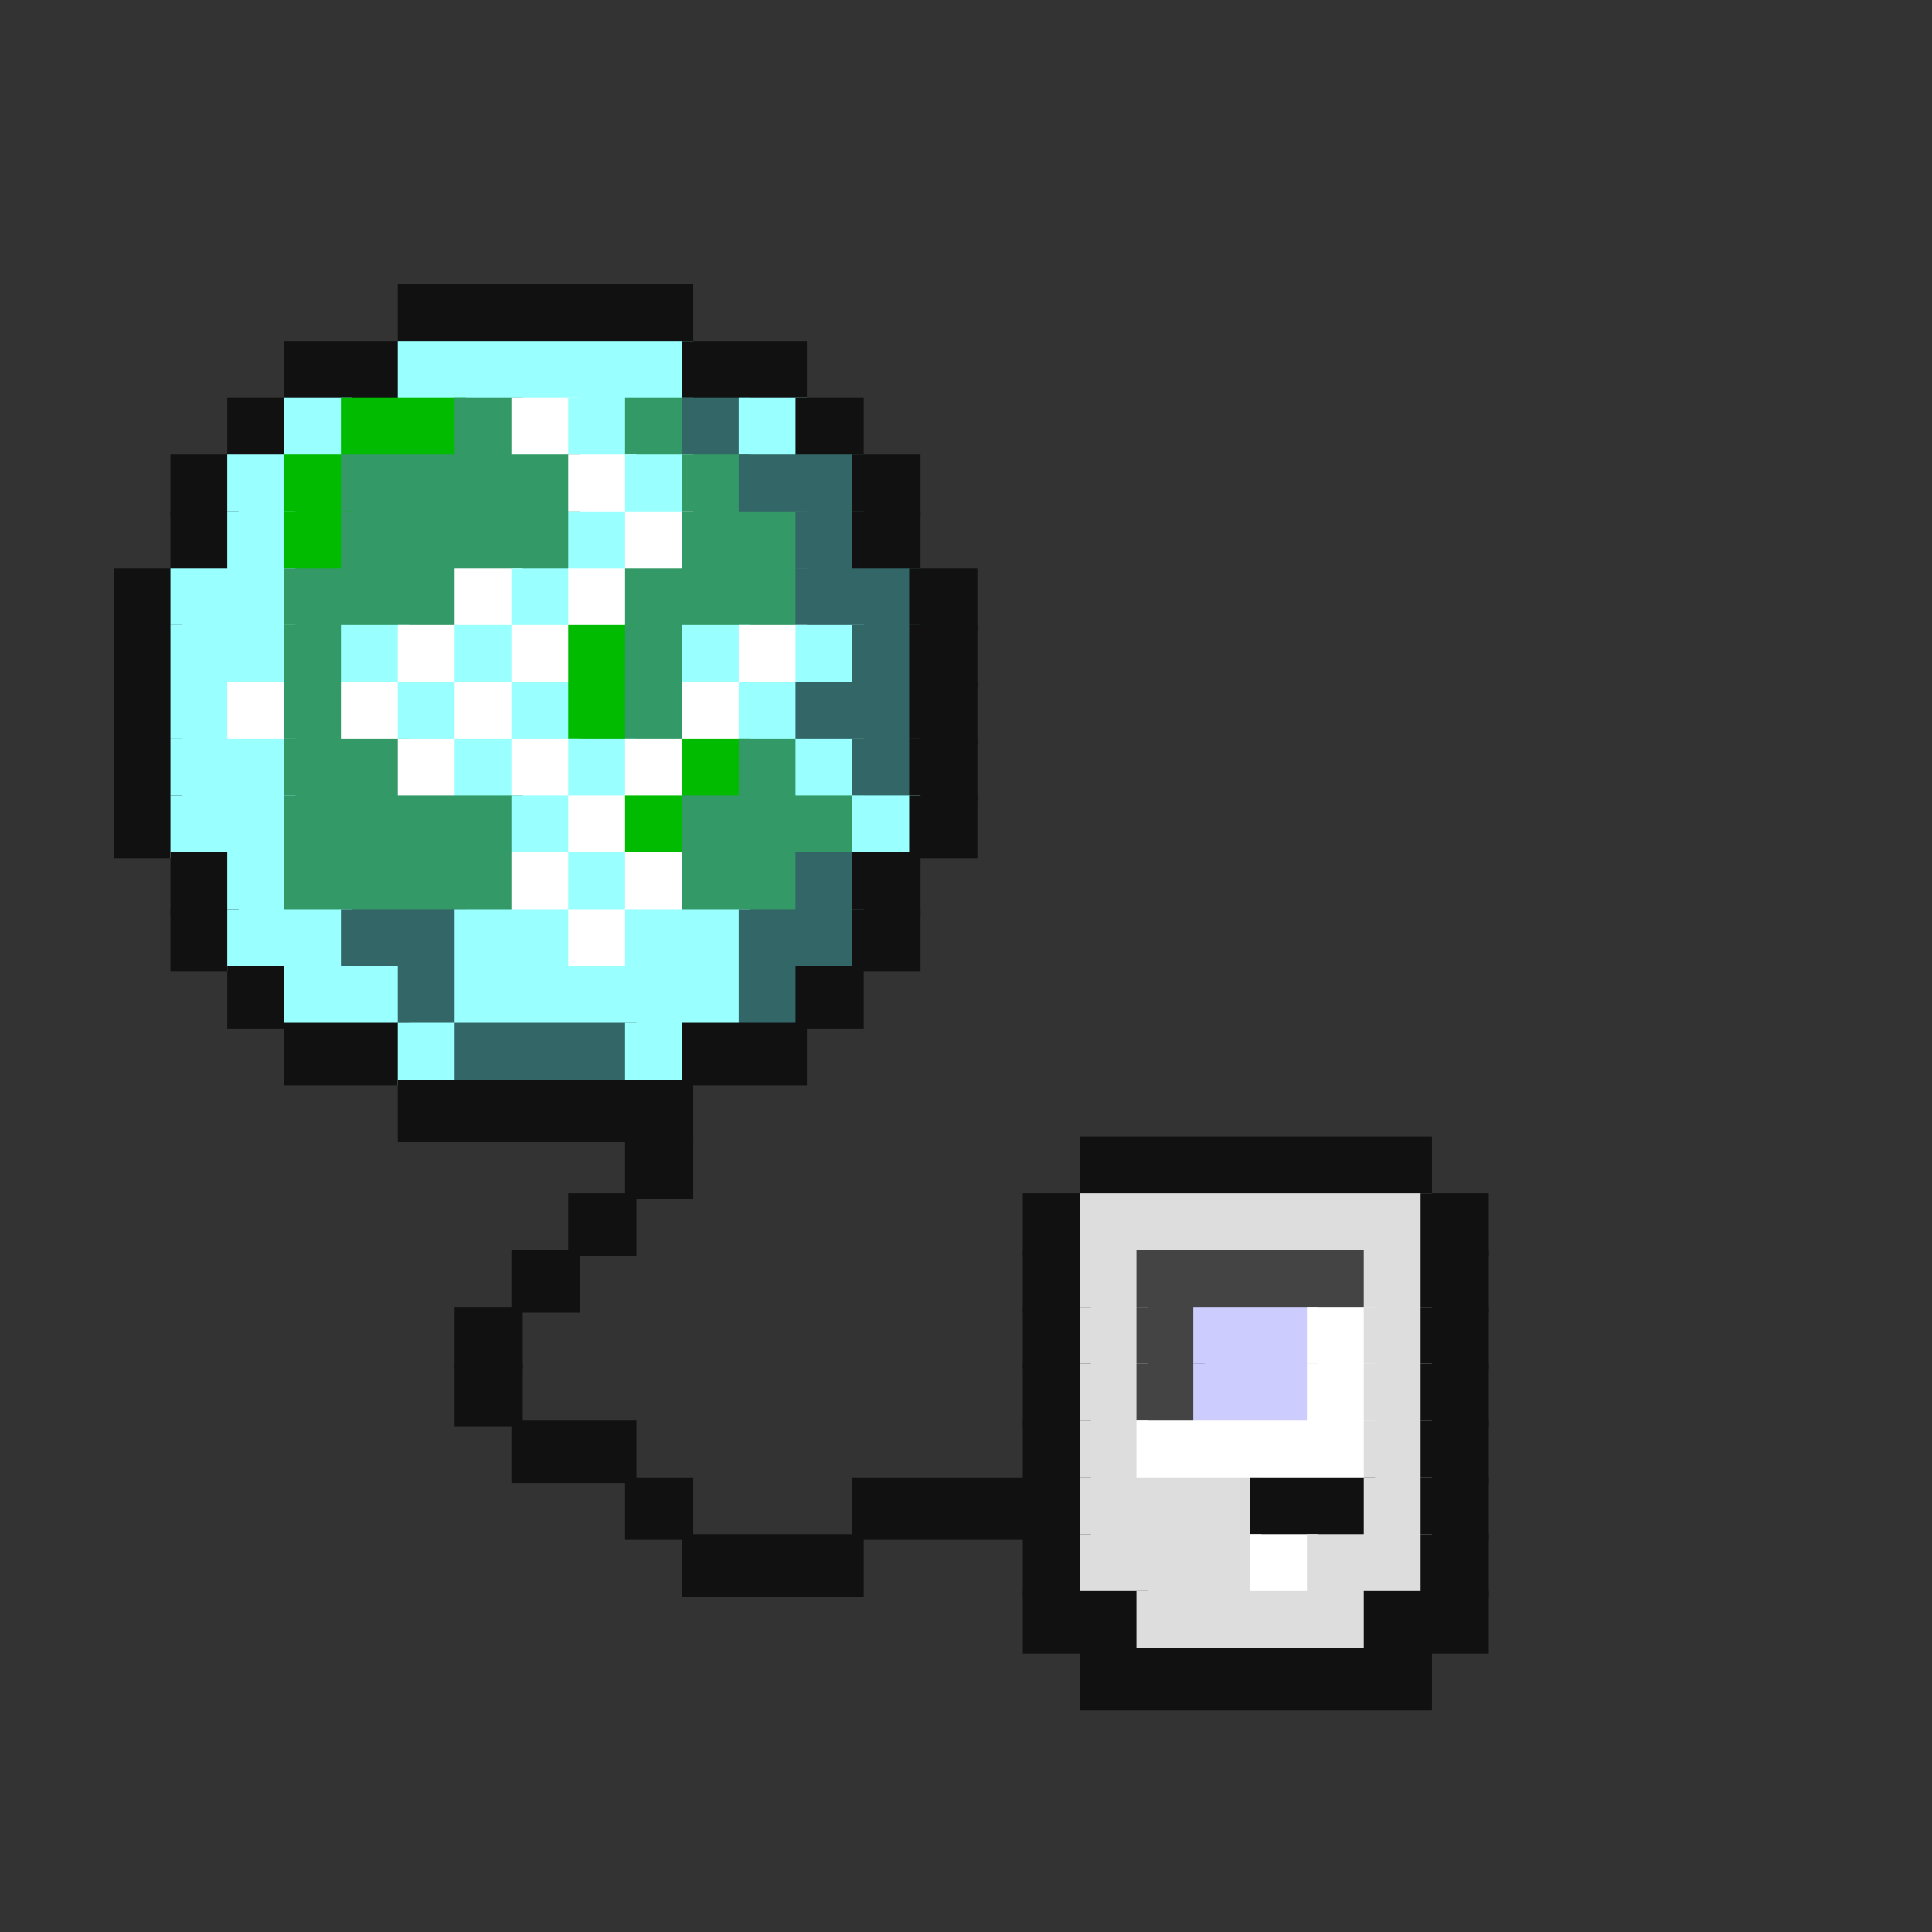 <svg viewBox='0 0 34 34' xmlns='http://www.w3.org/2000/svg'><rect x="0" y="0" width="34" height="34" fill="#333333" stroke="none"/><defs><g id='0'><rect width='2.2' height='1.1' fill='#111111'></rect></g><g id='1'><rect width='1.2' height='1.1' fill='#99ffff'></rect></g><g id='2'><rect width='1.2' height='1.1' fill='#339966'></rect></g><g id='3'><rect width='1.2' height='1.1' fill='#111111'></rect></g><g id='4'><rect width='1.2' height='1.1' fill='#ffffff'></rect></g><g id='5'><rect width='1.2' height='1.1' fill='#00bb00'></rect></g><g id='6'><rect width='4.2' height='1.1' fill='#339966'></rect></g><g id='7'><rect width='1.2' height='1.1' fill='#336666'></rect></g><g id='8'><rect width='3.2' height='1.1' fill='#339966'></rect></g><g id='9'><rect width='2.2' height='1.1' fill='#336666'></rect></g><g id='10'><rect width='2.2' height='1.1' fill='#99ffff'></rect></g><g id='11'><rect width='2.2' height='1.1' fill='#339966'></rect></g><g id='12'><rect width='5.2' height='1.1' fill='#99ffff'></rect></g><g id='13'><rect width='5.2' height='1.1' fill='#111111'></rect></g><g id='14'><rect width='1.2' height='1.1' fill='#dddddd'></rect></g><g id='15'><rect width='1.2' height='1.1' fill='#444444'></rect></g><g id='16'><rect width='2.2' height='1.1' fill='#ccccff'></rect></g><g id='17'><rect width='3.2' height='1.1' fill='#dddddd'></rect></g><g id='18'><rect width='6.2' height='1.1' fill='#111111'></rect></g></defs><rect width='5.2' height='1.1' x='7' y='5' fill='#111111'></rect><rect width='2.2' height='1.1' x='5' y='6' fill='#111111'></rect><rect width='5.2' height='1.1' x='7' y='6' fill='#99ffff'></rect><use href='#0' x='12' y='6'></use><rect width='1.2' height='1.1' x='4' y='7' fill='#111111'></rect><rect width='1.2' height='1.1' x='5' y='7' fill='#99ffff'></rect><rect width='2.2' height='1.1' x='6' y='7' fill='#00bb00'></rect><rect width='1.2' height='1.1' x='8' y='7' fill='#339966'></rect><rect width='1.2' height='1.1' x='9' y='7' fill='#ffffff'></rect><use href='#1' x='10' y='7'></use><use href='#2' x='11' y='7'></use><rect width='1.2' height='1.1' x='12' y='7' fill='#336666'></rect><use href='#1' x='13' y='7'></use><use href='#3' x='14' y='7'></use><use href='#3' x='3' y='8'></use><use href='#1' x='4' y='8'></use><rect width='1.2' height='1.1' x='5' y='8' fill='#00bb00'></rect><rect width='4.2' height='1.1' x='6' y='8' fill='#339966'></rect><use href='#4' x='10' y='8'></use><use href='#1' x='11' y='8'></use><use href='#2' x='12' y='8'></use><rect width='2.2' height='1.1' x='13' y='8' fill='#336666'></rect><use href='#3' x='15' y='8'></use><use href='#3' x='3' y='9'></use><use href='#1' x='4' y='9'></use><use href='#5' x='5' y='9'></use><use href='#6' x='6' y='9'></use><use href='#1' x='10' y='9'></use><use href='#4' x='11' y='9'></use><rect width='2.2' height='1.1' x='12' y='9' fill='#339966'></rect><use href='#7' x='14' y='9'></use><use href='#3' x='15' y='9'></use><use href='#3' x='2' y='10'></use><rect width='2.2' height='1.1' x='3' y='10' fill='#99ffff'></rect><rect width='3.2' height='1.1' x='5' y='10' fill='#339966'></rect><use href='#4' x='8' y='10'></use><use href='#1' x='9' y='10'></use><use href='#4' x='10' y='10'></use><use href='#8' x='11' y='10'></use><use href='#9' x='14' y='10'></use><use href='#3' x='16' y='10'></use><use href='#3' x='2' y='11'></use><use href='#10' x='3' y='11'></use><use href='#2' x='5' y='11'></use><use href='#1' x='6' y='11'></use><use href='#4' x='7' y='11'></use><use href='#1' x='8' y='11'></use><use href='#4' x='9' y='11'></use><use href='#5' x='10' y='11'></use><use href='#2' x='11' y='11'></use><use href='#1' x='12' y='11'></use><use href='#4' x='13' y='11'></use><use href='#1' x='14' y='11'></use><use href='#7' x='15' y='11'></use><use href='#3' x='16' y='11'></use><use href='#3' x='2' y='12'></use><use href='#1' x='3' y='12'></use><use href='#4' x='4' y='12'></use><use href='#2' x='5' y='12'></use><use href='#4' x='6' y='12'></use><use href='#1' x='7' y='12'></use><use href='#4' x='8' y='12'></use><use href='#1' x='9' y='12'></use><use href='#5' x='10' y='12'></use><use href='#2' x='11' y='12'></use><use href='#4' x='12' y='12'></use><use href='#1' x='13' y='12'></use><use href='#9' x='14' y='12'></use><use href='#3' x='16' y='12'></use><use href='#3' x='2' y='13'></use><use href='#10' x='3' y='13'></use><use href='#11' x='5' y='13'></use><use href='#4' x='7' y='13'></use><use href='#1' x='8' y='13'></use><use href='#4' x='9' y='13'></use><use href='#1' x='10' y='13'></use><use href='#4' x='11' y='13'></use><use href='#5' x='12' y='13'></use><use href='#2' x='13' y='13'></use><use href='#1' x='14' y='13'></use><use href='#7' x='15' y='13'></use><use href='#3' x='16' y='13'></use><use href='#3' x='2' y='14'></use><use href='#10' x='3' y='14'></use><use href='#6' x='5' y='14'></use><use href='#1' x='9' y='14'></use><use href='#4' x='10' y='14'></use><use href='#5' x='11' y='14'></use><use href='#8' x='12' y='14'></use><use href='#1' x='15' y='14'></use><use href='#3' x='16' y='14'></use><use href='#3' x='3' y='15'></use><use href='#1' x='4' y='15'></use><use href='#6' x='5' y='15'></use><use href='#4' x='9' y='15'></use><use href='#1' x='10' y='15'></use><use href='#4' x='11' y='15'></use><use href='#11' x='12' y='15'></use><use href='#7' x='14' y='15'></use><use href='#3' x='15' y='15'></use><use href='#3' x='3' y='16'></use><use href='#10' x='4' y='16'></use><use href='#9' x='6' y='16'></use><use href='#10' x='8' y='16'></use><use href='#4' x='10' y='16'></use><use href='#10' x='11' y='16'></use><use href='#9' x='13' y='16'></use><use href='#3' x='15' y='16'></use><use href='#3' x='4' y='17'></use><use href='#10' x='5' y='17'></use><use href='#7' x='7' y='17'></use><use href='#12' x='8' y='17'></use><use href='#7' x='13' y='17'></use><use href='#3' x='14' y='17'></use><use href='#0' x='5' y='18'></use><use href='#1' x='7' y='18'></use><rect width='3.2' height='1.1' x='8' y='18' fill='#336666'></rect><use href='#1' x='11' y='18'></use><use href='#0' x='12' y='18'></use><use href='#13' x='7' y='19'></use><use href='#3' x='11' y='20'></use><rect width='6.2' height='1.1' x='19' y='20' fill='#111111'></rect><use href='#3' x='10' y='21'></use><use href='#3' x='18' y='21'></use><rect width='6.2' height='1.1' x='19' y='21' fill='#dddddd'></rect><use href='#3' x='25' y='21'></use><use href='#3' x='9' y='22'></use><use href='#3' x='18' y='22'></use><rect width='1.2' height='1.1' x='19' y='22' fill='#dddddd'></rect><rect width='4.2' height='1.1' x='20' y='22' fill='#444444'></rect><use href='#14' x='24' y='22'></use><use href='#3' x='25' y='22'></use><use href='#3' x='8' y='23'></use><use href='#3' x='18' y='23'></use><use href='#14' x='19' y='23'></use><rect width='1.2' height='1.1' x='20' y='23' fill='#444444'></rect><rect width='2.2' height='1.1' x='21' y='23' fill='#ccccff'></rect><use href='#4' x='23' y='23'></use><use href='#14' x='24' y='23'></use><use href='#3' x='25' y='23'></use><use href='#3' x='8' y='24'></use><use href='#3' x='18' y='24'></use><use href='#14' x='19' y='24'></use><use href='#15' x='20' y='24'></use><use href='#16' x='21' y='24'></use><use href='#4' x='23' y='24'></use><use href='#14' x='24' y='24'></use><use href='#3' x='25' y='24'></use><use href='#0' x='9' y='25'></use><use href='#3' x='18' y='25'></use><use href='#14' x='19' y='25'></use><rect width='4.2' height='1.1' x='20' y='25' fill='#ffffff'></rect><use href='#14' x='24' y='25'></use><use href='#3' x='25' y='25'></use><use href='#3' x='11' y='26'></use><rect width='4.2' height='1.1' x='15' y='26' fill='#111111'></rect><rect width='3.2' height='1.1' x='19' y='26' fill='#dddddd'></rect><use href='#0' x='22' y='26'></use><use href='#14' x='24' y='26'></use><use href='#3' x='25' y='26'></use><rect width='3.2' height='1.1' x='12' y='27' fill='#111111'></rect><use href='#3' x='18' y='27'></use><use href='#17' x='19' y='27'></use><use href='#4' x='22' y='27'></use><rect width='2.2' height='1.1' x='23' y='27' fill='#dddddd'></rect><use href='#3' x='25' y='27'></use><use href='#0' x='18' y='28'></use><rect width='4.2' height='1.1' x='20' y='28' fill='#dddddd'></rect><use href='#0' x='24' y='28'></use><use href='#18' x='19' y='29'></use></svg>